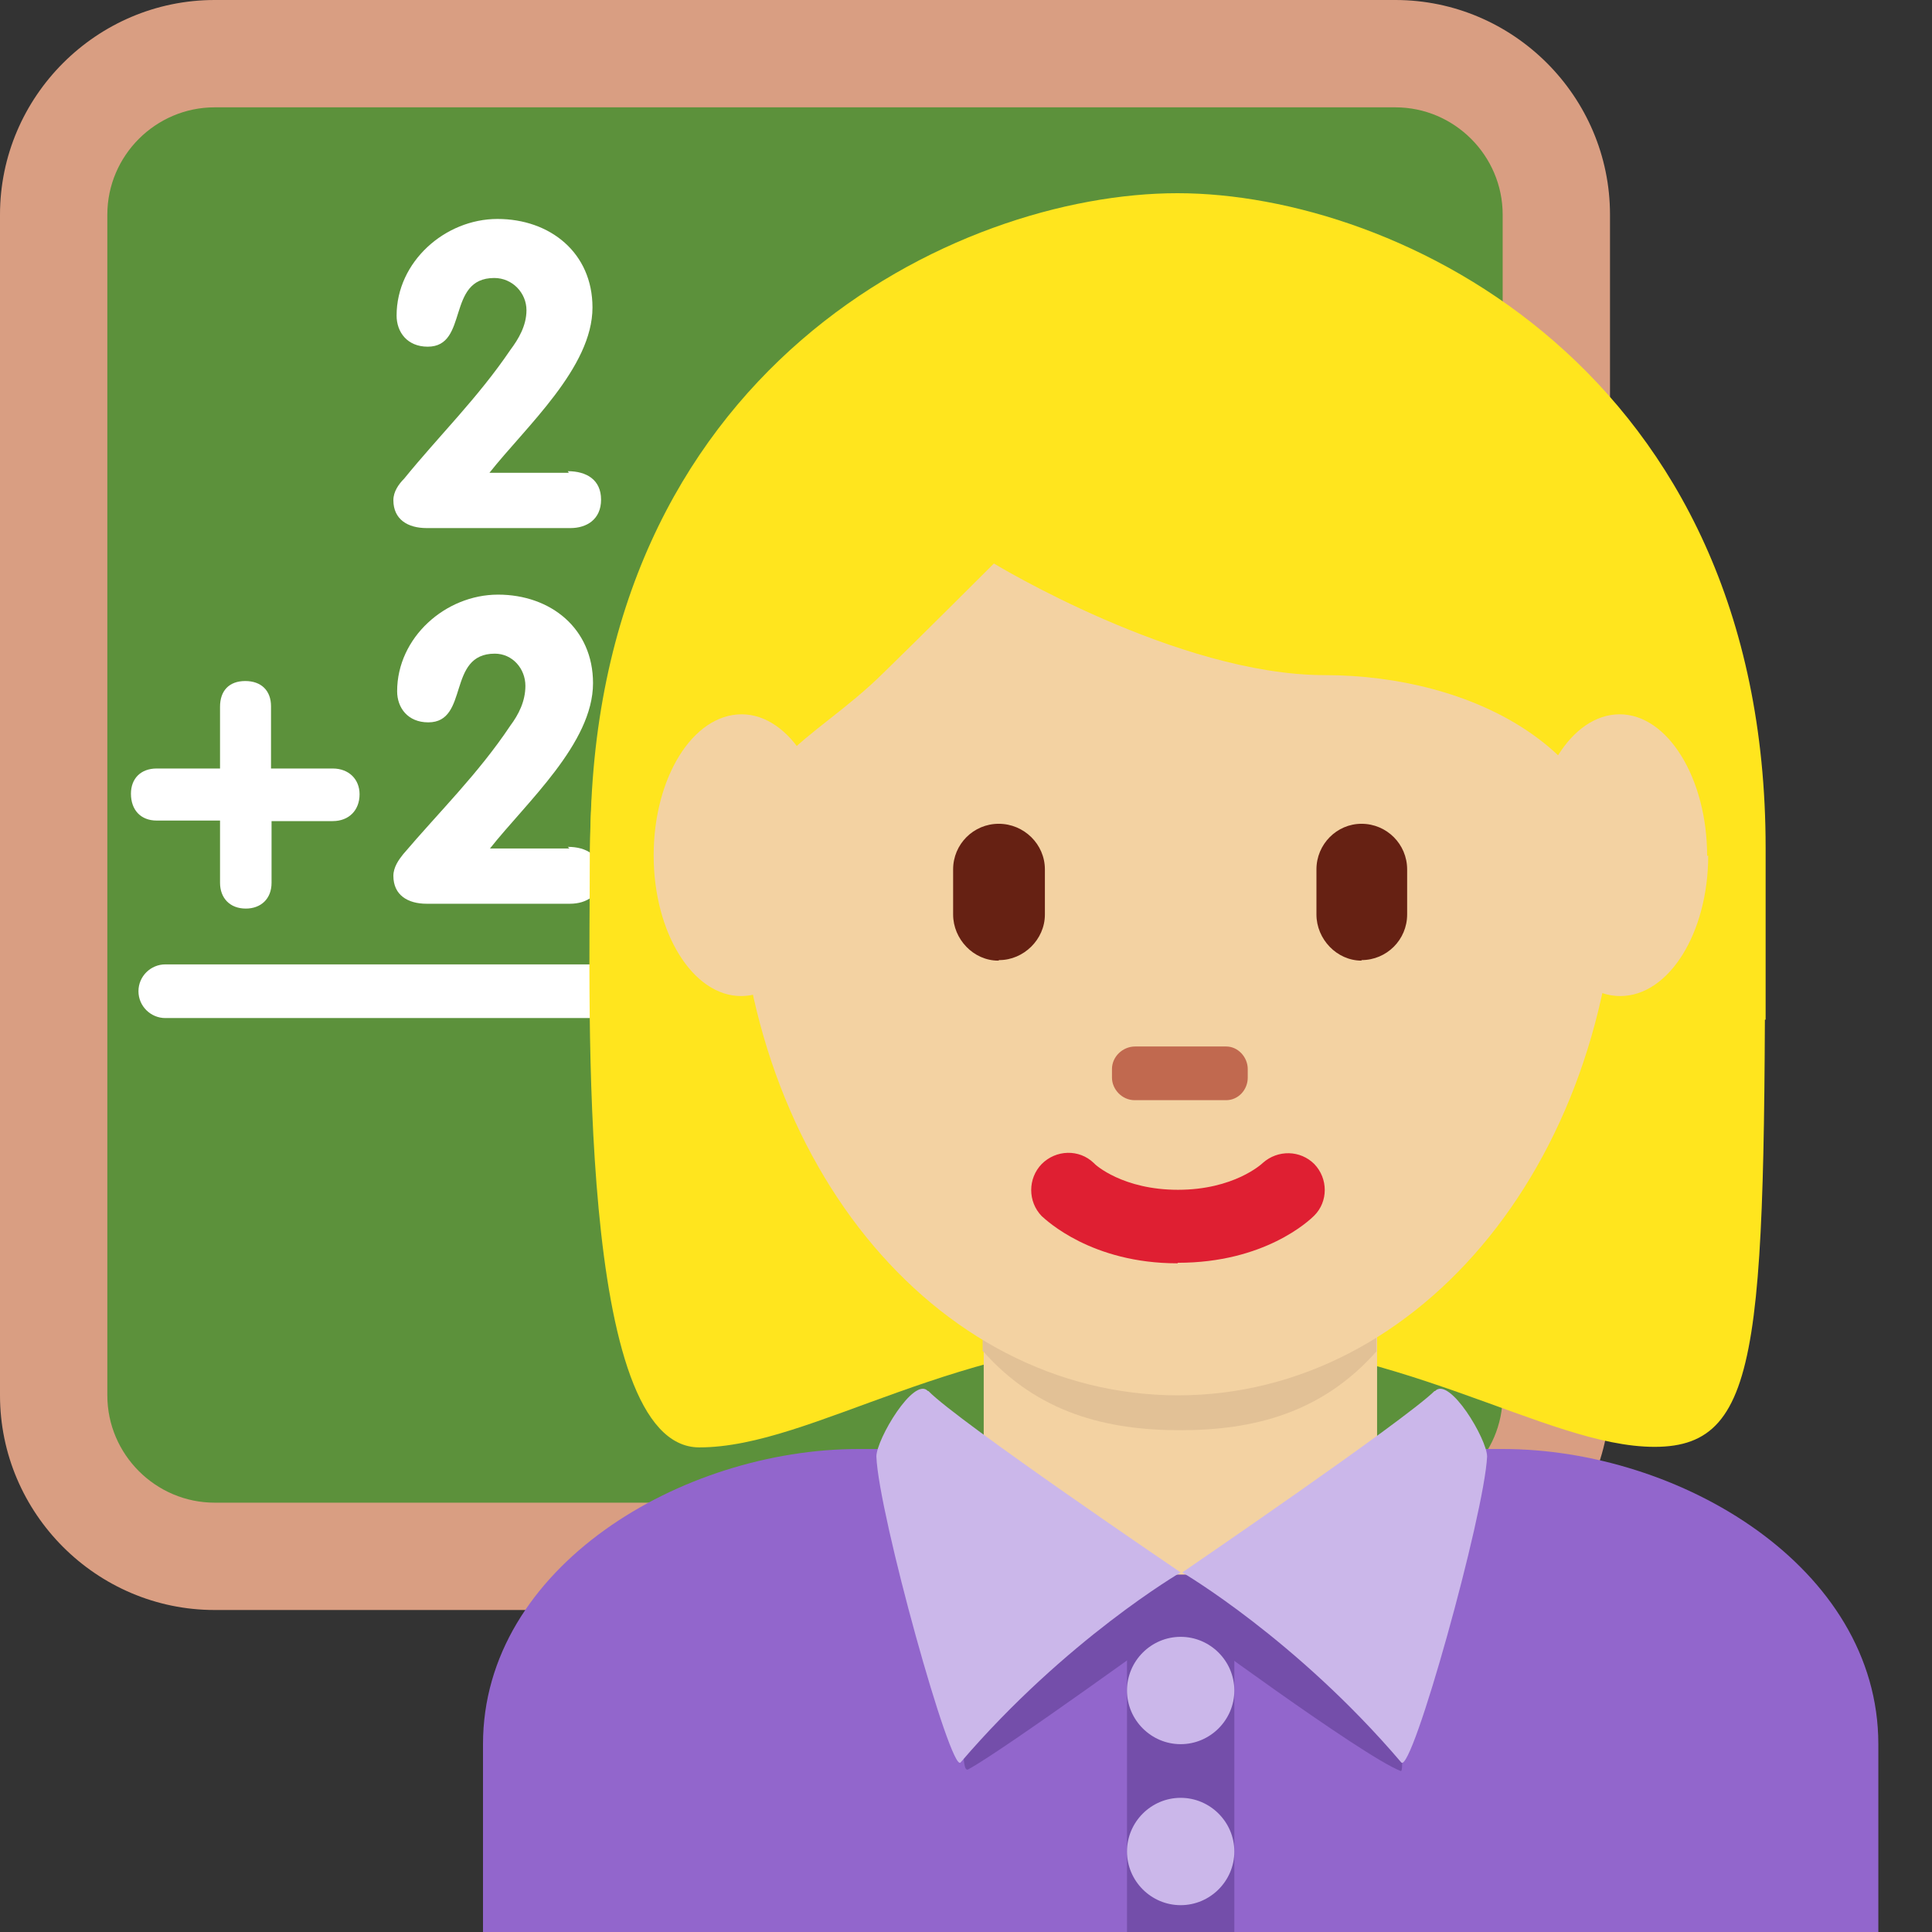 <svg xmlns="http://www.w3.org/2000/svg" viewBox="0 0 45 45" enable-background="new 0 0 45 45"><rect x="0" y="0" width="45" height="45" fill="#333333" stroke="none"/><defs><clipPath id="a"><path d="M0 36h36V0H0v36z"/></clipPath><clipPath id="b"><path d="M4 34c-1.1 0-2-.9-2-2V10c0-1.1.9-2 2-2h22c1.1 0 2 .9 2 2v22c0 1.1-.9 2-2 2H4z"/></clipPath><clipPath id="c"><path d="M0 36h36V0H0v36z"/></clipPath><clipPath id="d"><path d="M0 0h36v36H0V0z"/></clipPath><clipPath id="e"><path d="M0 36h36V0H0v36z"/></clipPath><clipPath id="f"><path d="M0 0h36v36H0V0z"/></clipPath></defs><g><g><g clip-path="url(#a)" transform="matrix(1.25 0 0 -1.25 0 45)"><g><path fill="#d99e82" d="M30 10c0-2.2-1.8-4-4-4H4c-2.2 0-4 1.8-4 4v22c0 2.2 1.8 4 4 4h22c2.2 0 4-1.8 4-4V10z"/></g></g></g><g><g clip-path="url(#b)" transform="matrix(1.25 0 0 -1.25 0 45)"><g><path fill="#5c913b" d="M28 10c0-1.1-.9-2-2-2H4c-1.1 0-2 .9-2 2v22c0 1.1.9 2 2 2h22c1.1 0 2-.9 2-2V10z"/></g></g></g><g><g clip-path="url(#c)" transform="matrix(1.25 0 0 -1.25 0 45)"><g><path fill="#fff" d="M10.58 27.22c.35 0 .62-.16.62-.53s-.27-.53-.57-.53H7.95c-.35 0-.62.16-.62.52 0 .16.1.3.2.4.65.8 1.37 1.5 1.98 2.4.15.2.3.45.3.74 0 .32-.26.6-.6.6-.9 0-.47-1.28-1.24-1.28-.38 0-.58.27-.58.58 0 1 .9 1.8 1.88 1.8.98 0 1.77-.63 1.77-1.65 0-1.12-1.24-2.22-1.92-3.08h1.48z"/></g><g><path fill="#fff" d="M4.1 22.83c0 .3.17.48.47.48.3 0 .48-.18.48-.47v-1.16H6.2c.3 0 .5-.2.5-.48 0-.3-.2-.5-.5-.5H5.06v-1.15c0-.3-.2-.48-.48-.48-.3 0-.48.2-.48.48v1.16H2.92c-.3 0-.48.2-.48.5 0 .28.18.47.48.47H4.1v1.16z"/></g><g><path fill="#fff" d="M10.58 20.22c.35 0 .62-.16.62-.53s-.27-.53-.58-.53H7.95c-.35 0-.62.16-.62.52 0 .16.1.3.18.4.68.8 1.4 1.5 2 2.4.15.2.28.45.28.74 0 .32-.24.6-.57.6-.9 0-.47-1.28-1.24-1.28-.38 0-.58.27-.58.58 0 1 .9 1.8 1.88 1.8.98 0 1.77-.63 1.77-1.65 0-1.12-1.24-2.22-1.92-3.08h1.48z"/></g><g><path fill="#fff" d="M11.42 17.03H3.08c-.27 0-.5.22-.5.5s.23.5.5.5h8.34c.27 0 .5-.22.5-.5s-.23-.5-.5-.5"/></g></g></g><g><g clip-path="url(#d)" transform="matrix(1.25 0 0 -1.25 0 45)"><g><path fill="#9266cc" d="M35 0v3.5C35 6.8 31.3 9 28 9H16c-3.3 0-7-2.2-7-5.5V0h26z"/></g><g><path fill="#ffe51e" d="M21.94 30.93c4.1 0 10.95-2.05 10.95-10.95 0-8.9 0-10.94-2.06-10.94-2.05 0-4.8 2.05-8.9 2.05-4.1 0-6.78-2.06-8.9-2.06-2.28 0-2.04 8.2-2.04 10.94 0 8.9 6.84 10.95 10.94 10.95"/></g><g><path fill="#292f33" d="M17 9h9.88s-1.26-3.5-4.94-3.5C18.26 5.5 17 9 17 9"/></g><g><path fill="#f3d2a2" d="M18.33 8.98C18.33 7.5 20.5 6.5 22 6.5s3.66 1 3.66 2.48v3.2h-7.33V9z"/></g><g><path fill="#e2c196" d="M18.32 10.82c1.02-1.15 2.3-1.47 3.67-1.47s2.64.32 3.66 1.47v2.94h-7.34v-2.94z"/></g><g><path fill="#f3d2a2" d="M13.73 20.28c0 5.84 3.68 10.57 8.2 10.57 4.55 0 8.22-4.73 8.22-10.57 0-5.83-3.67-10.28-8.2-10.28-4.54 0-8.22 4.45-8.22 10.28"/></g><g><path fill="#df1f32" d="M21.94 12.46c-1.6 0-2.44.8-2.53.88-.26.27-.26.7 0 .97.27.27.7.28.97.02.03-.04.55-.5 1.57-.5 1.04 0 1.56.48 1.58.5.28.25.7.24.96-.02.26-.27.26-.7 0-.96-.1-.1-.93-.88-2.54-.88"/></g><g><path fill="#ffe51e" d="M11.73 17c-.03 1-.05.22-.05.47 0 3.42 2.05-.5 2.05 1.94 0 2.45 1.37 2.7 2.74 4.06.7.68 2.05 2.03 2.05 2.03s3.42-2.08 6.16-2.08 5.48-1.38 5.48-4.1c0-2.75 2.05 1.57 2.05-1.85 0-.24 0 .53-.03-.47h.72c0 2 0 1.92 0 3.2 0 8.9-6.85 12.2-10.96 12.2-4.1 0-10.94-3.25-10.94-12.14 0-.8-.02-1.26 0-3.26h.73z"/></g><g><path fill="#662113" d="M18.6 18.1c-.46 0-.84.4-.84.86v.84c0 .47.38.85.85.85s.86-.38.86-.85v-.84c0-.47-.4-.85-.85-.85"/></g><g><path fill="#662113" d="M25.37 18.1c-.46 0-.84.4-.84.86v.84c0 .47.38.85.84.85.47 0 .85-.38.85-.85v-.84c0-.47-.38-.85-.85-.85"/></g><g><path fill="#c1694f" d="M22.84 15.5h-1.7c-.23 0-.42.2-.42.42v.16c0 .23.2.42.43.42h1.7c.22 0 .4-.2.4-.42v-.16c0-.23-.18-.42-.4-.42"/></g></g></g><g><g clip-path="url(#e)" transform="matrix(1.25 0 0 -1.25 0 45)"><g><path fill="#f3d2a2" d="M15.44 20.06c0-1.44-.73-2.62-1.63-2.62-.9 0-1.63 1.18-1.63 2.62 0 1.45.73 2.63 1.64 2.63.9 0 1.64-1.2 1.64-2.64"/></g><g><path fill="#f3d2a2" d="M31.83 20.06c0-1.44-.73-2.62-1.64-2.62-.9 0-1.64 1.18-1.64 2.62 0 1.45.73 2.63 1.63 2.63.9 0 1.63-1.2 1.63-2.64"/></g></g></g><g><g clip-path="url(#f)" transform="matrix(1.25 0 0 -1.25 0 45)"><g><path fill="#744eaa" d="M22 5.78s3.38-2.5 4.1-2.78c.15-.06-.37 3.66-.37 3.66h-7.46s-.52-3.78-.23-3.63c.64.34 3.96 2.75 3.96 2.75"/></g><g><path fill="#cbb7ea" d="M17.3 10.08C17.84 9.52 22 6.7 22 6.7s-2.13-1.24-4.1-3.54c-.18-.23-1.53 4.63-1.57 5.7 0 .32.7 1.5.96 1.22"/></g><g><path fill="#cbb7ea" d="M26.73 10.08c-.57-.56-4.7-3.38-4.7-3.38s2.12-1.24 4.08-3.54c.2-.23 1.55 4.63 1.6 5.7 0 .32-.7 1.5-.97 1.22"/></g><path fill="#744eaa" d="M23 0h-2v6h2V0z"/><g><path fill="#cbb7ea" d="M23 1.5c0-.55-.45-1-1-1s-1 .45-1 1 .45 1 1 1 1-.45 1-1"/></g><g><path fill="#cbb7ea" d="M23 4.5c0-.55-.45-1-1-1s-1 .45-1 1 .45 1 1 1 1-.45 1-1"/></g></g></g></g></svg>